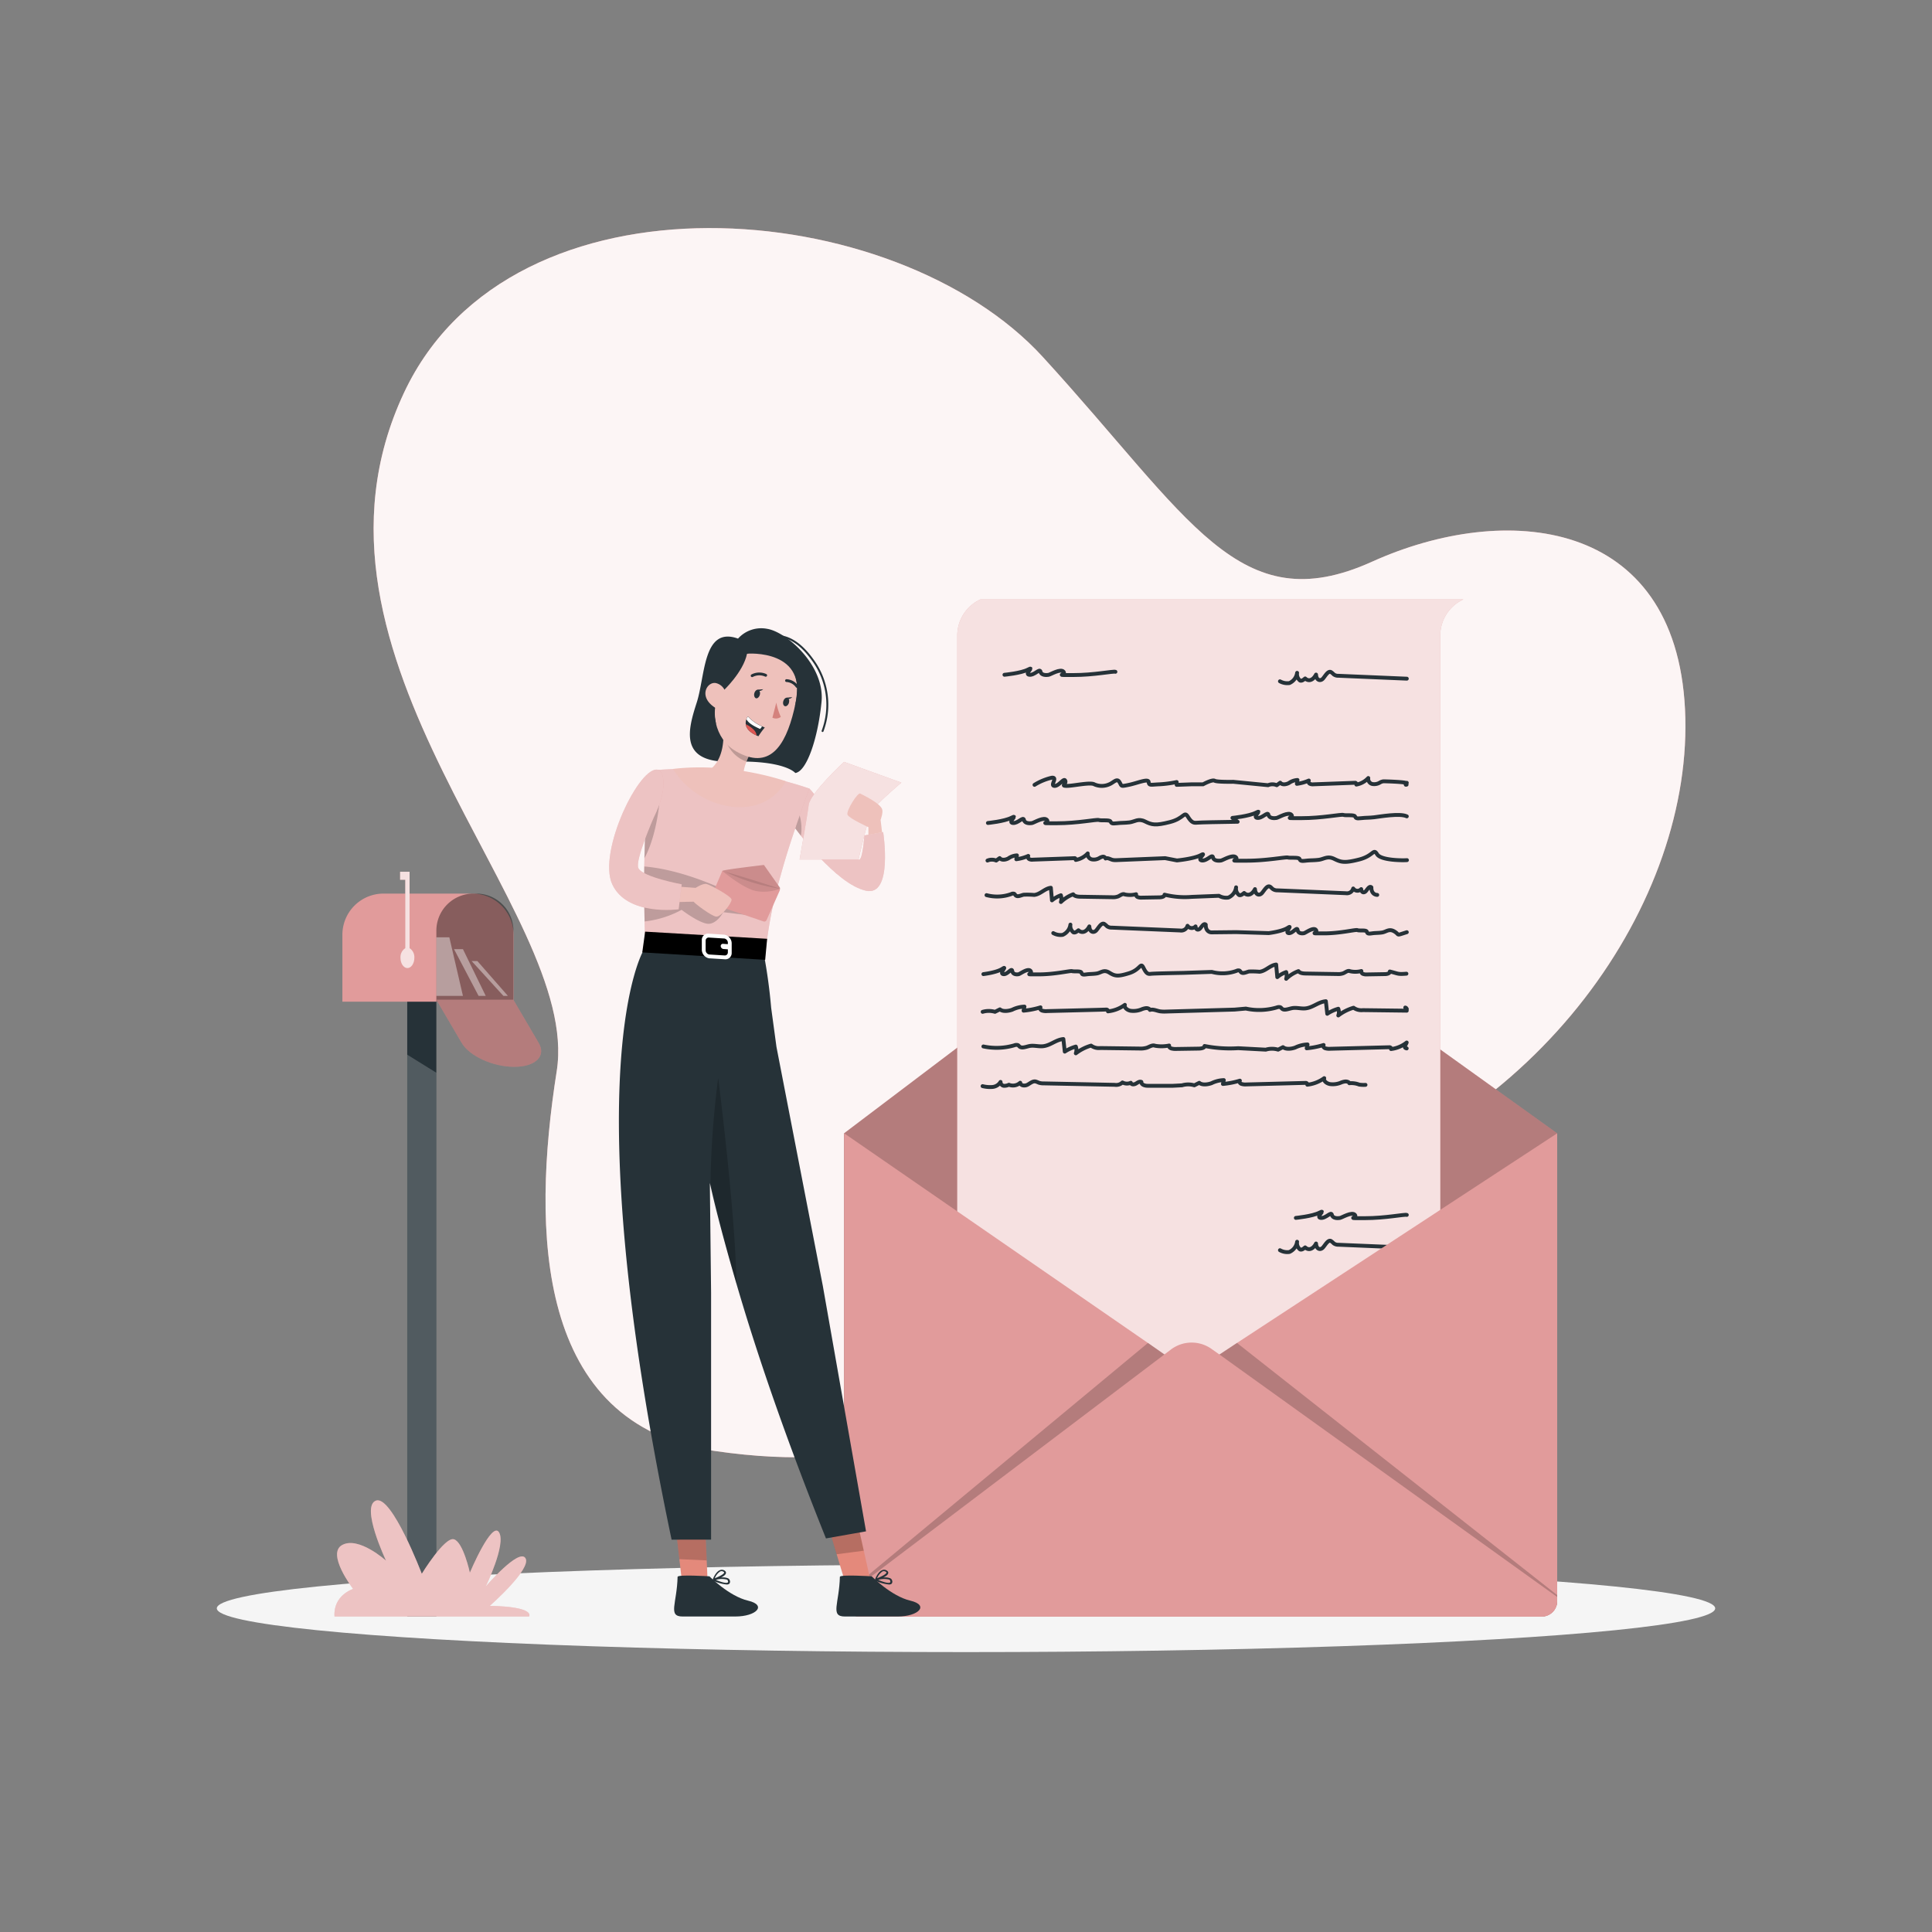 <svg xmlns="http://www.w3.org/2000/svg" viewBox="0 0 500 500"><rect x="0" y="0" width="500" height="500" fill="#808080" stroke="none"/><g id="freepik--background-simple--inject-40"><path d="M104.56,101.63c27.91-59.45,127.05-51.07,165.31-9.26s50.7,68.6,85.21,53,78.52-11.44,81,38.17S398.21,291.78,334,309.13s-64.16,78.76-149.1,66.37c-46.31-6.76-47.36-56.86-40.82-98.3S72.18,170.57,104.56,101.63Z" style="fill:#E19B9B"></path><path d="M104.56,101.63c27.91-59.45,127.05-51.07,165.31-9.26s50.7,68.6,85.21,53,78.52-11.44,81,38.17S398.21,291.78,334,309.13s-64.16,78.76-149.1,66.37c-46.31-6.76-47.36-56.86-40.82-98.3S72.18,170.57,104.56,101.63Z" style="fill:#fff;opacity:0.9"></path></g><g id="freepik--Shadow--inject-40"><ellipse id="freepik--path--inject-40" cx="250" cy="416.24" rx="193.89" ry="11.32" style="fill:#f5f5f5"></ellipse></g><g id="freepik--Letter--inject-40"><path d="M399,418.35H222.44a4,4,0,0,1-4-4V293.3l84.59-64a8.87,8.87,0,0,1,10.54-.14L403,293.3V414.38A4,4,0,0,1,399,418.35Z" style="fill:#E19B9B"></path><path d="M399,418.35H222.44a4,4,0,0,1-4-4V293.3l84.59-64a8.87,8.87,0,0,1,10.54-.14L403,293.3V414.38A4,4,0,0,1,399,418.35Z" style="opacity:0.2;isolation:isolate"></path><path d="M367.74,361.35h-125a11,11,0,0,0,5-9.23V164.47a10.3,10.3,0,0,1,6-9.35h125a10.3,10.3,0,0,0-6,9.35V352.12a11,11,0,0,1-5,9.23Z" style="fill:#E19B9B"></path><path d="M367.74,361.35h-125a11,11,0,0,0,5-9.23V164.47a10.3,10.3,0,0,1,6-9.35h125a10.3,10.3,0,0,0-6,9.35V352.12a11,11,0,0,1-5,9.23Z" style="fill:#fff;opacity:0.7;isolation:isolate"></path><path d="M364.08,211.27c-1.77-.88-7.08.08-8.47.24s-2.05.08-3.32.23-1.4,0-1.62-.47-2.44-.16-3-.37-5.55.85-10.89.84-1.76.09-2.53-.84-3.34.69-3.9.79-1.88.14-2.08-.82-1.58,1-2.93.8,1.57-2.31-.28-1.36-6.11,1.36-6.11,1.36l1.35,1c-5.1.08-9.54.16-10.43.24s-1.44.08-2.44-1.53-.89.41-4.66,1.37-4.66.72-6.44-.16-2.66.08-4,.24-2.05.08-3.32.23-1.39,0-1.62-.47-2.44-.16-3-.37-5.55.85-10.89.84-1.76.09-2.53-.84-3.34.69-3.89.79-1.89.14-2.08-.82-1.59,1-2.93.8,1.57-2.31-.29-1.36-6.11,1.36-6.11,1.36" style="fill:none;stroke:#263238;stroke-linecap:round;stroke-linejoin:round"></path><path d="M288.67,173.86c-.56-.21-5.55.85-10.89.84s-1.76.09-2.52-.84-3.35.69-3.9.79-1.89.14-2.08-.82-1.58,1-2.93.8,1.57-2.31-.28-1.35-6.12,1.35-6.12,1.35" style="fill:none;stroke:#263238;stroke-linecap:round;stroke-linejoin:round"></path><path d="M364.08,314.42c-.55-.21-5.54.85-10.88.84s-1.77.09-2.53-.84-3.34.69-3.9.79-1.88.14-2.08-.82-1.58,1-2.93.8,1.57-2.31-.28-1.36-6.12,1.36-6.12,1.36" style="fill:none;stroke:#263238;stroke-linecap:round;stroke-linejoin:round"></path><path d="M255.56,222.71a2.88,2.88,0,0,1,2.25,0l.9-.64c.52.63,1.51.46,2.23.1a4.18,4.18,0,0,1,2.24-.8c-.05.34-.11.69-.16,1a11.46,11.46,0,0,0,3.09-.86.62.62,0,0,0,.26.83,1.62,1.62,0,0,0,.93.14l9.24-.33,1.63-.06a.38.38,0,0,1,.24.46,5.46,5.46,0,0,0,3.09-1.69,1.38,1.38,0,0,0,1.05,1.54,2.83,2.83,0,0,0,2-.36,2.51,2.51,0,0,1,.86-.33.66.66,0,0,1,.71.47c.57-.26,1.18.19,1.79.35a4,4,0,0,0,1.15.07l12.48-.51,3.05.59s4.27-.4,6.12-1.35-1.06,1.11.28,1.35,2.74-1.76,2.93-.8,1.53.92,2.08.82,3.14-1.71,3.9-.78-2.81.82,2.53.83,10.33-1,10.88-.83,2.78-.11,3,.36.34.62,1.62.47,1.93-.07,3.32-.23,2.27-1.11,4.05-.24,2.66,1.12,6.44.16,3.66-3,4.66-1.36,6.84,1.6,7.72,1.52" style="fill:none;stroke:#263238;stroke-linecap:round;stroke-linejoin:round"></path><path d="M363.92,203.09c-.38,0,.38,0,0-.07-.6-.16.57-.61,0-.35-.05-.31-5.64-.49-5.95-.46a2.37,2.37,0,0,0-.86.32,2.83,2.83,0,0,1-2,.36,1.38,1.38,0,0,1-1-1.54,5.53,5.53,0,0,1-3.09,1.7.39.39,0,0,0-.24-.47l-1.63.06-9.24.34a1.72,1.72,0,0,1-.93-.15.62.62,0,0,1-.26-.83,11.46,11.46,0,0,1-3.09.86c.06-.35.11-.7.16-1a4.27,4.27,0,0,0-2.24.8c-.72.36-1.71.53-2.23-.1l-.9.65a2.84,2.84,0,0,0-2.25,0l-9-.88s-4.16.09-4.82-.28-3,.93-3,.93h-3l-3.83.14v-.73a29.58,29.58,0,0,1-4.49.59c-2.16.08-2.66.39-2.76-.59s-2.9.27-5.12.73-1.77.37-2.44-.73-1.5.15-2.66.6a4.73,4.73,0,0,1-3.83,0c-1-.61-5.33.38-7.09.4s-.07-.49-.44-1.34-1.63,1.44-2.82,1.34,1-2.29-.67-2.12a14.77,14.77,0,0,0-4.47,1.85" style="fill:none;stroke:#263238;stroke-linecap:round;stroke-linejoin:round"></path><path d="M356.43,231.6c-.66,0-1.56-.51-1.51-1.95-.45-.44-.94.35-1.37.9s-1.15.61-1.27-.45a1.32,1.32,0,0,1-2.07-.16,1.69,1.69,0,0,1-1.93,1.22l-17.66-.74a2,2,0,0,1-1.24-.35c-.26-.2-.49-.52-.76-.63-.72-.32-1.37.92-2,1.66s-1.72.59-1.83-1c-.75,1.45-1.88,1.87-2.81,1-.42.35-.87.7-1.31.54a2.1,2.1,0,0,1-.77-2,3.36,3.36,0,0,1-2,2.65,3.79,3.79,0,0,1-2.43-.46l-7.09.28a21.73,21.73,0,0,1-7-.57c.06.49-.69.68-1.24.69l-4.66.08a2.52,2.52,0,0,1-1-.13.68.68,0,0,1-.46-.76,6.31,6.31,0,0,1-2.93.06c-.55-.29-1.15.26-1.72.51a3.84,3.84,0,0,1-1.63.21l-8.05-.13c-.72,0-1.57-.08-1.95-.63a9.38,9.38,0,0,0-3.18,2,3.25,3.25,0,0,0,0-1.75,7.76,7.76,0,0,0-2.31,1.32c-.09-1.09-.19-2.18-.29-3.26-1.6.18-2.71,1.7-4.32,1.86a20.66,20.66,0,0,0-2.72-.06c-.71.16-1.57.66-2.07.17-.14-.13-.21-.33-.39-.42a.92.92,0,0,0-.72.07,10.7,10.7,0,0,1-6.43.29" style="fill:none;stroke:#263238;stroke-linecap:round;stroke-linejoin:round"></path><path d="M254.5,252.1s3.41-.4,4.89-1.36-.85,1.12.23,1.36,2.19-1.77,2.35-.81,1.22.93,1.66.83,2.51-1.72,3.12-.79-2.25.83,2,.84,8.27-1,8.71-.84,2.22-.11,2.4.37.27.61,1.29.47,1.55-.07,2.66-.23,1.82-1.12,3.25-.24,2.13,1.11,5.15.16,2.93-3,3.73-1.37,1.24,1.61,1.95,1.53,4.27-.16,8.35-.24l7.38-.25a10.66,10.66,0,0,0,6.42-.28.92.92,0,0,1,.72-.07c.18.09.26.28.4.42.49.48,1.35,0,2.07-.18a22.62,22.62,0,0,1,2.72.07c1.6-.16,2.71-1.68,4.32-1.87.09,1.09.19,2.18.29,3.26a7.68,7.68,0,0,1,2.3-1.31,3.16,3.16,0,0,1,0,1.75,9.14,9.14,0,0,1,3.18-2c.38.55,1.22.62,1.94.63l8.06.13a3.88,3.88,0,0,0,1.63-.21c.57-.25,1.17-.8,1.72-.52a6.18,6.18,0,0,0,2.93-.05.68.68,0,0,0,.46.76,2.52,2.52,0,0,0,1,.12l4.66-.08c.55,0,1.29-.19,1.24-.68,2.27.56,2,.76,4.3.57" style="fill:none;stroke:#263238;stroke-linecap:round;stroke-linejoin:round"></path><path d="M364.08,241.25c-3,.95-1.75.71-3.17-.16s-2.13.08-3.24.24-1.65.08-2.67.23-1.11,0-1.29-.47-1.95-.16-2.4-.37-4.44.85-8.71.84-1.41.09-2-.84-2.67.69-3.12.79-1.51.14-1.66-.83-1.27,1-2.35.81,1.26-2.31-.22-1.36-4.9,1.36-4.9,1.36l-8.45-.26-6.35.07c-.66,0-1.55-.51-1.5-2-.46-.44-.94.35-1.38.9s-1.15.61-1.26-.45a1.33,1.33,0,0,1-2.08-.16,1.69,1.69,0,0,1-1.92,1.22l-17.66-.74a2,2,0,0,1-1.25-.35,4.25,4.25,0,0,0-.75-.63c-.73-.32-1.38.92-2,1.66s-1.73.6-1.83-1c-.76,1.45-1.89,1.87-2.82,1-.42.35-.86.71-1.3.54a2.12,2.12,0,0,1-.78-2,3.38,3.38,0,0,1-2,2.65,3.83,3.83,0,0,1-2.44-.46" style="fill:none;stroke:#263238;stroke-linecap:round;stroke-linejoin:round"></path><path d="M364.08,175.64l-17.66-.75a1.93,1.93,0,0,1-1.24-.35,4.38,4.38,0,0,0-.76-.63c-.72-.31-1.37.92-2,1.67s-1.73.59-1.83-1c-.76,1.45-1.89,1.87-2.82,1-.42.35-.86.71-1.31.55a2.13,2.13,0,0,1-.77-2,3.38,3.38,0,0,1-2,2.65,3.94,3.94,0,0,1-2.44-.46" style="fill:none;stroke:#263238;stroke-linecap:round;stroke-linejoin:round"></path><path d="M364.08,322.88l-17.66-.74a2,2,0,0,1-1.24-.35,4.45,4.45,0,0,0-.76-.64c-.72-.31-1.37.93-2,1.67s-1.73.59-1.83-1c-.76,1.45-1.89,1.87-2.82,1-.42.35-.86.7-1.31.54a2.13,2.13,0,0,1-.77-2,3.38,3.38,0,0,1-2,2.65,3.81,3.81,0,0,1-2.44-.46" style="fill:none;stroke:#263238;stroke-linecap:round;stroke-linejoin:round"></path><path d="M254.5,270.82a16.4,16.4,0,0,0,8-.29,1.41,1.41,0,0,1,.9-.07c.22.09.31.28.49.42.62.48,1.68,0,2.57-.18,1.09-.2,2.25.16,3.37.07,2-.16,3.37-1.68,5.37-1.87l.36,3.26a10.7,10.7,0,0,1,2.86-1.31,2.57,2.57,0,0,1,0,1.75,12.08,12.08,0,0,1,3.95-2,3.41,3.41,0,0,0,2.42.63l10,.13a5.84,5.84,0,0,0,2-.21c.71-.25,1.45-.8,2.14-.51a9.69,9.69,0,0,0,3.64-.06c-.13.3.17.62.56.76a4.16,4.16,0,0,0,1.28.13l5.79-.09c.68,0,1.61-.19,1.54-.68a33.7,33.7,0,0,0,8.7.57l7.14.38a5.59,5.59,0,0,1,3.19,0l1.27-.65c.74.63,2.15.47,3.17.1a8,8,0,0,1,3.18-.8c-.07.35-.15.69-.22,1a21.91,21.91,0,0,0,4.38-.86c-.27.27,0,.67.36.83a3.45,3.45,0,0,0,1.33.15l13.1-.34,2.32-.06c.26.05.43.28.34.47a8,8,0,0,0,4.05-1.69c-.24.67-.93,1.36,0,1.53" style="fill:none;stroke:#263238;stroke-linecap:round;stroke-linejoin:round"></path><path d="M363.88,260.83c-.69-.28.71.26,0,.52s.68.21,0,.21l-11.16-.14a3.46,3.46,0,0,1-2.42-.62,12.26,12.26,0,0,0-3.95,2,2.54,2.54,0,0,0,0-1.74,10.11,10.11,0,0,0-2.86,1.31l-.36-3.26c-2,.19-3.37,1.71-5.37,1.87-1.12.09-2.28-.28-3.37-.07-.89.17-2,.66-2.57.17-.18-.13-.27-.33-.49-.42a1.48,1.48,0,0,0-.9.07,16.16,16.16,0,0,1-8,.29l-2.93.26-17.71.51a8.13,8.13,0,0,1-1.64-.07c-.86-.16-1.73-.61-2.54-.35-.08-.31-.57-.49-1-.47a4.18,4.18,0,0,0-1.21.33,5.54,5.54,0,0,1-2.79.36c-.94-.17-1.73-.87-1.49-1.54a9,9,0,0,1-4.38,1.69c.08-.18-.08-.41-.35-.47l-2.31.07-13.1.33a3.41,3.41,0,0,1-1.33-.14c-.39-.17-.63-.57-.37-.83a21.64,21.64,0,0,1-4.38.86c.08-.35.15-.7.23-1.05a7.8,7.8,0,0,0-3.18.81c-1,.36-2.44.53-3.17-.1l-1.28.64a5.67,5.67,0,0,0-3.19,0" style="fill:none;stroke:#263238;stroke-linecap:round;stroke-linejoin:round"></path><path d="M254.29,281.09a8,8,0,0,0,2.53.22,2.72,2.72,0,0,0,2.12-1.31,1,1,0,0,0,.8,1,2.62,2.62,0,0,0,1.36-.27,2.79,2.79,0,0,0,2.93-.52c.11.8,1.22.88,1.9.51s1.36-1,2.11-.83a5.88,5.88,0,0,1,.79.31,3.77,3.77,0,0,0,1.29.18l18.37.37a2.36,2.36,0,0,0,2-.61,2.45,2.45,0,0,0,2.16.08c.12.53.87.49,1.32.22s.95-.66,1.42-.44c-.05.71.88,1,1.57,1l6.6,0,2.34-.12a5.59,5.59,0,0,1,3.19,0l1.28-.65c.74.63,2.15.46,3.17.1a7.78,7.78,0,0,1,3.18-.8c-.08.35-.15.69-.23,1a21.87,21.87,0,0,0,4.39-.86c-.27.27,0,.67.36.83a3.41,3.41,0,0,0,1.33.15l13.1-.34,2.31-.06c.27.05.43.28.35.47a9.13,9.13,0,0,0,4.38-1.7c-.24.68.56,1.37,1.49,1.54a5.41,5.41,0,0,0,2.79-.36,4.14,4.14,0,0,1,1.22-.32c.43,0,.92.15,1,.46a5.56,5.56,0,0,1,2.54.35,7.46,7.46,0,0,0,1.64.07" style="fill:none;stroke:#263238;stroke-linecap:round;stroke-linejoin:round"></path><path d="M403,293.3V414.39a4,4,0,0,1-3.57,3.94l-.4,0H222.44l-.41,0a4,4,0,0,1-3.55-3.94V293.3l78.61,54.26,4.3,3,6.9,4.77,7.29-4.77,4.54-3Z" style="fill:#E19B9B"></path><path d="M403,412.81V414a4.23,4.23,0,0,1-3.57,4.32l-.4,0H222.44l-.41,0a4.23,4.23,0,0,1-3.55-4.32v-1.2l78.61-65.25,4.3,3,6.9,4.77,7.29-4.77,4.54-3Z" style="opacity:0.2;isolation:isolate"></path><path d="M403,413.3v1.09a4,4,0,0,1-4,4H222.44a4,4,0,0,1-4-4V413.3l82.91-62.77,1.68-1.27a8.88,8.88,0,0,1,10.54-.14l2,1.41Z" style="fill:#E19B9B"></path></g><g id="freepik--mail-box--inject-40"><rect x="105.39" y="257.03" width="7.54" height="161.32" transform="translate(218.32 675.38) rotate(180)" style="fill:#263238"></rect><path d="M99.26,231.26h23a10.65,10.65,0,0,1,10.65,10.65v17.33a0,0,0,0,1,0,0H88.61a0,0,0,0,1,0,0V241.91A10.65,10.65,0,0,1,99.26,231.26Z" style="fill:#E19B9B"></path><path d="M122.52,231.26h.75a9.6,9.6,0,0,1,9.6,9.6v18.38a0,0,0,0,1,0,0H112.93a0,0,0,0,1,0,0V240.85A9.6,9.6,0,0,1,122.52,231.26Z" style="opacity:0.4;isolation:isolate"></path><path d="M112.93,258.74h19.94l6.55,11.17c2,3.42-.83,6.19-6.34,6.19h0c-5.5,0-11.59-2.77-13.6-6.19Z" style="fill:#E19B9B"></path><path d="M112.93,258.74h19.94l6.55,11.17c2,3.42-.83,6.19-6.34,6.19h0c-5.5,0-11.59-2.77-13.6-6.19Z" style="opacity:0.2;isolation:isolate"></path><polygon points="112.93 242.58 116.29 242.58 119.81 257.74 112.93 257.74 112.93 242.58" style="fill:#fff;opacity:0.4;isolation:isolate"></polygon><polygon points="117.5 245.64 119.81 245.64 125.71 257.74 123.86 257.74 117.5 245.64" style="fill:#fff;opacity:0.4;isolation:isolate"></polygon><polygon points="122.06 248.72 123.55 248.72 131.45 257.74 130.28 257.74 122.06 248.72" style="fill:#fff;opacity:0.4;isolation:isolate"></polygon><path d="M106,245.39V225.61h-2.45v2.07h1.34v17.71a2.73,2.73,0,0,0-1.24,2.5c0,1.46.81,2.64,1.79,2.64s1.79-1.18,1.79-2.64A2.75,2.75,0,0,0,106,245.39Z" style="fill:#E19B9B"></path><path d="M106,245.39V225.61h-2.45v2.07h1.34v17.71a2.73,2.73,0,0,0-1.24,2.5c0,1.46.81,2.64,1.79,2.64s1.79-1.18,1.79-2.64A2.75,2.75,0,0,0,106,245.39Z" style="fill:#fff;opacity:0.7;isolation:isolate"></path><polygon points="112.93 277.63 105.39 272.95 105.39 418.35 112.93 418.35 112.93 277.63" style="fill:#fff;opacity:0.2;isolation:isolate"></polygon><path d="M86.57,418.35h50.34s1.88-2.51-10.15-2.76c0,0,10.89-9.57,9.24-12.32s-10.29,7.31-10.29,7.31,5.31-10.88,3.45-14S121.6,407,121.6,407s-1.7-7.86-4.1-8.63-8.34,8.92-8.34,8.92-7.77-20.42-11.85-18.94,2.59,15.54,2.59,15.54-7-6.32-11.29-4.08,2.78,11.4,2.78,11.4S86.2,412.84,86.57,418.35Z" style="fill:#E19B9B"></path><path d="M86.57,418.35h50.34s1.88-2.51-10.15-2.76c0,0,10.89-9.57,9.24-12.32s-10.29,7.31-10.29,7.31,5.31-10.88,3.45-14S121.6,407,121.6,407s-1.7-7.86-4.1-8.63-8.34,8.92-8.34,8.92-7.77-20.42-11.85-18.94,2.59,15.54,2.59,15.54-7-6.32-11.29-4.08,2.78,11.4,2.78,11.4S86.2,412.84,86.57,418.35Z" style="fill:#fff;opacity:0.4;isolation:isolate"></path></g><g id="freepik--Character--inject-40"><path d="M191,165.27a8.06,8.06,0,0,1,7.54-2.53c5,.79,15,9.51,14.07,18.93s-3.83,18-6.79,18.38c0,0-2.63-3.35-16.45-2.93s-11.31-8.32-9.06-15.29S181.9,162,191,165.27Z" style="fill:#263238"></path><path d="M209.46,204.08c2.75,2.57,11.68,17.7,12.73,18.36s1.5-6.23,1.5-6.23l4.87-.86s2.63,16.69-4.43,15.17c-7.92-1.72-18.32-16.16-18.32-16.16s.75-4.68,1.13-6.39S209.46,204.08,209.46,204.08Z" style="fill:#E19B9B"></path><path d="M224.13,230.52c-6.12-1.33-13.71-10.24-16.85-14.23-.93-1.18-1.47-1.93-1.47-1.93s.4-2.47.75-4.47c.14-.76.28-1.45.38-1.92.39-1.72,2.52-3.89,2.52-3.89,2.75,2.57,11.68,17.7,12.73,18.36s1.5-6.23,1.5-6.23l4.87-.86S231.19,232,224.13,230.52Z" style="fill:#fff;opacity:0.4;isolation:isolate"></path><path d="M207.28,216.29c-.93-1.18-1.47-1.93-1.47-1.93s.4-2.47.75-4.47A12.42,12.42,0,0,1,207.28,216.29Z" style="opacity:0.2;isolation:isolate"></path><path d="M205.12,216.42c-1.28,3.84-2.28,7.16-3.09,10.14a113.62,113.62,0,0,0-4.19,22.88l-30.79-3.31c-.81-22,0-34.13.67-40.17.75-6.43,1.75-6.65,1.75-6.65s7-.54,13.08-.37a98.29,98.29,0,0,1,14,1.75,91.49,91.49,0,0,1,12.91,3.39c-.75,2-1.43,3.92-2.06,5.71C206.56,212.17,205.8,214.37,205.12,216.42Z" style="fill:#E19B9B"></path><path d="M209.46,204.08c-.75,2-1.43,3.92-2.06,5.71-.84,2.38-1.6,4.58-2.28,6.63-1.28,3.84-2.28,7.16-3.09,10.14a113.62,113.62,0,0,0-4.19,22.88l-30.79-3.31c-.1-2.71-.17-5.26-.23-7.68-.12-5.44-.14-10.15-.08-14.22q0-1.08,0-2.1c.14-6.72.47-11.52.8-14.84.06-.48.1-.92.15-1.33.75-6.43,1.75-6.65,1.75-6.65s7-.54,13.08-.38a99.76,99.76,0,0,1,14,1.76A91.49,91.49,0,0,1,209.46,204.08Z" style="fill:#fff;opacity:0.4;isolation:isolate"></path><path d="M170.57,208.39s-.73,8.12-3.8,13.74c.14-6.72.47-11.52.8-14.84A13.5,13.5,0,0,1,170.57,208.39Z" style="opacity:0.2;isolation:isolate"></path><path d="M196.29,237.17l-9.12-1.1s-1.37,2.72-3.54,3-7.23-3.6-7.23-3.6a26.24,26.24,0,0,1-9.58,3c-.12-5.44-.14-10.15-.08-14.22,2.79.2,10,1.19,20.19,5.79C188.18,230.58,196.29,237.17,196.29,237.17Z" style="opacity:0.2;isolation:isolate"></path><polygon points="225.38 409.56 219.07 410.67 216.48 402.07 214.12 394.18 221.39 391.63 223.51 401.12 225.38 409.56" style="fill:#e4897b"></polygon><polygon points="223.54 401.32 216.51 402.24 214.14 394.26 221.4 391.68 223.54 401.32" style="opacity:0.2;isolation:isolate"></polygon><polygon points="183.27 412.46 176.86 412.46 175.81 403.44 174.86 395.21 182.46 393.94 182.89 403.74 183.27 412.46" style="fill:#e4897b"></polygon><polygon points="182.89 403.83 175.81 403.51 174.86 395.24 182.46 393.96 182.89 403.83" style="opacity:0.2;isolation:isolate"></polygon><path d="M224.13,396.31l-10.37,1.83c-10.46-26.07-17.9-47.83-23.16-65.89-2.83-9.74-5.19-18.41-6.89-26.1l.32,28.38v63.93H173.81C148.2,276.46,166.52,246,166.52,246L197,243.56a138.33,138.33,0,0,1,2.57,17.21l1.38,10.17,12,61.87Z" style="fill:#263238"></path><path d="M190.6,332.25c-2.83-9.74-5-18.41-6.73-26.1a240.09,240.09,0,0,1,2-27.21S190.34,314,190.6,332.25Z" style="opacity:0.2;isolation:isolate"></path><polygon points="166.96 241.11 198.53 242.96 198.03 248.4 166.22 246.48 166.96 241.11"></polygon><path d="M188.74,242.6a2.2,2.2,0,0,0-1.47-.72l-3.88-.25a1.61,1.61,0,0,0-1.76,1.67v2.5a2.3,2.3,0,0,0,1.93,2.22l.17,0,3.88.24a1.61,1.61,0,0,0,1.75-1.67v-2.49A2.24,2.24,0,0,0,188.74,242.6Zm-1.22,4.67-3.88-.24a1.05,1.05,0,0,1-.72-.35,1.11,1.11,0,0,1-.3-.74v-2.49a.79.79,0,0,1,.86-.81l3.88.24h.08a1.14,1.14,0,0,1,.63.35,1.08,1.08,0,0,1,.3.73v.38a.42.42,0,0,0-.15,0l-1.09-.08a.57.57,0,0,0-.61.62.81.81,0,0,0,.71.72l1.09.08h.05v.82A.78.78,0,0,1,187.52,247.27Z" style="fill:#fff"></path><path d="M175.36,408.09c0-.66,8.24-.14,8.24-.14s5.05,5.14,10,6.3,2.17,4.1-3.32,4.1H176.66C172.76,418.35,175.2,415,175.36,408.09Z" style="fill:#263238"></path><path d="M187.92,410.05a10.29,10.29,0,0,1-3.41-1l-.07-.05h0l0,0a.25.25,0,0,1,0-.17c0-.08.72-2,1.84-2.46a1.23,1.23,0,0,1,1.06,0q.57.27.54.69c0,.43-.61.87-1.28,1.22a3.37,3.37,0,0,1,1.85.2.89.89,0,0,1,.43.56.81.81,0,0,1-.19.88A1.17,1.17,0,0,1,187.92,410.05Zm-2.65-1.18c1.21.52,2.71,1,3.1.65,0,0,.14-.11,0-.43a.44.44,0,0,0-.23-.29A5.41,5.41,0,0,0,185.27,408.87Zm1.47-2.26a.86.86,0,0,0-.34.07,3.69,3.69,0,0,0-1.41,1.77c1.22-.47,2.4-1.1,2.42-1.47,0-.12-.18-.23-.29-.28A.92.92,0,0,0,186.74,406.61Z" style="fill:#263238"></path><path d="M217.36,408.09c0-.66,8.24-.14,8.24-.14s5.05,5.14,10,6.3,2.17,4.1-3.32,4.1H218.66C214.76,418.35,217.2,415,217.36,408.09Z" style="fill:#263238"></path><path d="M229.92,410.05a10.29,10.29,0,0,1-3.41-1l-.07-.05h0l0,0a.25.25,0,0,1,0-.17c0-.08.72-2,1.84-2.46a1.23,1.23,0,0,1,1.06,0q.57.27.54.69c0,.43-.61.87-1.28,1.22a3.37,3.37,0,0,1,1.85.2.89.89,0,0,1,.43.56.81.81,0,0,1-.19.88A1.17,1.17,0,0,1,229.92,410.05Zm-2.65-1.18c1.21.52,2.71,1,3.1.65,0,0,.14-.11,0-.43a.44.44,0,0,0-.23-.29A5.41,5.41,0,0,0,227.27,408.87Zm1.47-2.26a.86.86,0,0,0-.34.07,3.69,3.69,0,0,0-1.41,1.77c1.22-.47,2.4-1.1,2.42-1.47,0-.12-.18-.23-.29-.28A.92.92,0,0,0,228.74,406.61Z" style="fill:#263238"></path><path d="M218.43,197.17s-8.77,8.14-9.13,11.1-2.36,14.17-2.36,14.17h15.25s2.38-10.74,3.56-12.65,7.52-7.25,7.52-7.25Z" style="fill:#E19B9B"></path><path d="M218.43,197.17s-8.77,8.14-9.13,11.1-2.36,14.17-2.36,14.17h15.25s2.38-10.74,3.56-12.65,7.52-7.25,7.52-7.25Z" style="fill:#fff;opacity:0.7;isolation:isolate"></path><path d="M174.16,199a21.15,21.15,0,0,0,15.2,9.78c10.39,1.19,14-6.6,14-6.6S189.36,197.17,174.16,199Z" style="fill:#eec1bb"></path><path d="M189.67,207.18c-6.5-3.45-7.45-7.14-7.45-7.14,5.88-2.45,4.95-10.89,4.95-10.89l7.64,4.64a26.21,26.21,0,0,0-1.63,3.33c-1.94,5,.29,5.87.29,5.87C193.9,206.23,189.67,207.18,189.67,207.18Z" style="fill:#eec1bb"></path><path d="M194.81,193.79a26.21,26.21,0,0,0-1.63,3.33c-5.55-2.09-6-8-6-8Z" style="opacity:0.2;isolation:isolate"></path><path d="M198.94,169.1c7.29,2.3,8.4,7,6.56,14.63-2.3,9.6-6.49,15.61-15,10.72C179,187.82,186.83,165.27,198.94,169.1Z" style="fill:#eec1bb"></path><path d="M200.91,181.83a16.13,16.13,0,0,0,1.17,3.7,2.1,2.1,0,0,1-2.18.21Z" style="fill:#d4827d"></path><path d="M196.64,179.83c-.17.6-.64,1-1,.88s-.59-.7-.42-1.31.65-1,1-.88S196.82,179.22,196.64,179.83Z" style="fill:#263238"></path><path d="M196.05,178.5l1.47-.13S196.54,179.28,196.05,178.5Z" style="fill:#263238"></path><path d="M204.18,181.88c-.18.6-.65,1-1.05.88s-.59-.7-.41-1.3.64-1,1.05-.88S204.35,181.28,204.18,181.88Z" style="fill:#263238"></path><path d="M203.59,180.56l1.46-.14S204.08,181.34,203.59,180.56Z" style="fill:#263238"></path><path d="M198.16,174.77a4,4,0,0,0-3.51.1" style="fill:none;stroke:#263238;stroke-linecap:round;stroke-linejoin:round;stroke-width:0.725px"></path><path d="M203.55,176.14a3.58,3.58,0,0,1,2.72,1.51" style="fill:none;stroke:#263238;stroke-linecap:round;stroke-linejoin:round;stroke-width:0.725px"></path><path d="M197.93,188.28a18.78,18.78,0,0,0-1.65,2.26l-.46-.19c-2-.89-2.71-2-2.82-2.92a2.88,2.88,0,0,1,.19-1.35,2.92,2.92,0,0,1,.37-.69,10.58,10.58,0,0,0,3.67,2.57C197.65,188.17,197.93,188.28,197.93,188.28Z" style="fill:#263238"></path><path d="M197.23,188l-.5.66c-1.93-.84-3.18-1.69-3.54-2.54a2.92,2.92,0,0,1,.37-.69A10.58,10.58,0,0,0,197.23,188Z" style="fill:#fff"></path><path d="M195.82,190.35c-2-.89-2.71-2-2.82-2.92a7,7,0,0,1,2.08,1.44A2.6,2.6,0,0,1,195.82,190.35Z" style="fill:#de5753"></path><path d="M187.09,178.87s5.3-4.91,6.24-9.7c0,0,16.31-1.34,12.39,13.55,0,0,5.53-12.57-6.91-16.82s-18.18,14.1-13.44,21.6C185.37,187.5,183.79,182,187.09,178.87Z" style="fill:#263238"></path><path d="M187.79,180.78a3.35,3.35,0,0,0-2.52-4c-2.34-.46-4.88,3.83.39,6.72C186.41,183.91,187.12,183.26,187.79,180.78Z" style="fill:#eec1bb"></path><path d="M228.28,215.4l-.38-3.21s.74-2,.38-2.82c-.68-1.63-5-3.64-5.65-4s-3.7,4.49-3.3,5.47,5.41,3.23,5.41,3.23v2Z" style="fill:#eec1bb"></path><path d="M201.84,229.73l-4.14-5.87s-10.63,1.23-10.77,1.55L183.68,233a.66.66,0,0,0,.39.88l13.52,4.58a.66.66,0,0,0,.81-.36l3.39-7.62A1.61,1.61,0,0,0,201.84,229.73Z" style="fill:#E19B9B"></path><path d="M201.87,230a11.93,11.93,0,0,1-6.25.6c-3.49-.78-8.69-5.21-8.69-5.21.14-.32,10.77-1.55,10.77-1.55l4.14,5.87S201.86,229.85,201.87,230Z" style="opacity:0.1;isolation:isolate"></path><path d="M187.63,225.59A49.29,49.29,0,0,0,201.87,230S193.81,227.32,187.63,225.59Z" style="opacity:0.1;isolation:isolate"></path><path d="M168.3,228.93l11.73.85s1.85-1.24,2.85-1,6.34,3.16,6.45,4-2.73,4.62-4,4.44-5.53-3.4-5.82-3.86l-14,.26Z" style="fill:#eec1bb"></path><path d="M170.38,199.25c1.41.45,2.53,4.83-1.16,12.27,0,0-5,11.29-4,13.18,1.13,2.29,11.21,4.16,11.21,4.16l-.8,6.46s-13.37,1.85-17.19-6.49S165.62,197.71,170.38,199.25Z" style="fill:#E19B9B"></path><path d="M170.38,199.25c1.41.45,2.53,4.83-1.16,12.27,0,0-5,11.29-4,13.18,1.13,2.29,11.21,4.16,11.21,4.16l-.8,6.46s-13.37,1.85-17.19-6.49S165.62,197.71,170.38,199.25Z" style="fill:#fff;opacity:0.4;isolation:isolate"></path><path d="M197.51,165.56s6-4.24,12.73,5.12a19.53,19.53,0,0,1,2.64,18.51" style="fill:none;stroke:#263238;stroke-linecap:round;stroke-linejoin:round;stroke-width:0.5px"></path></g></svg>
